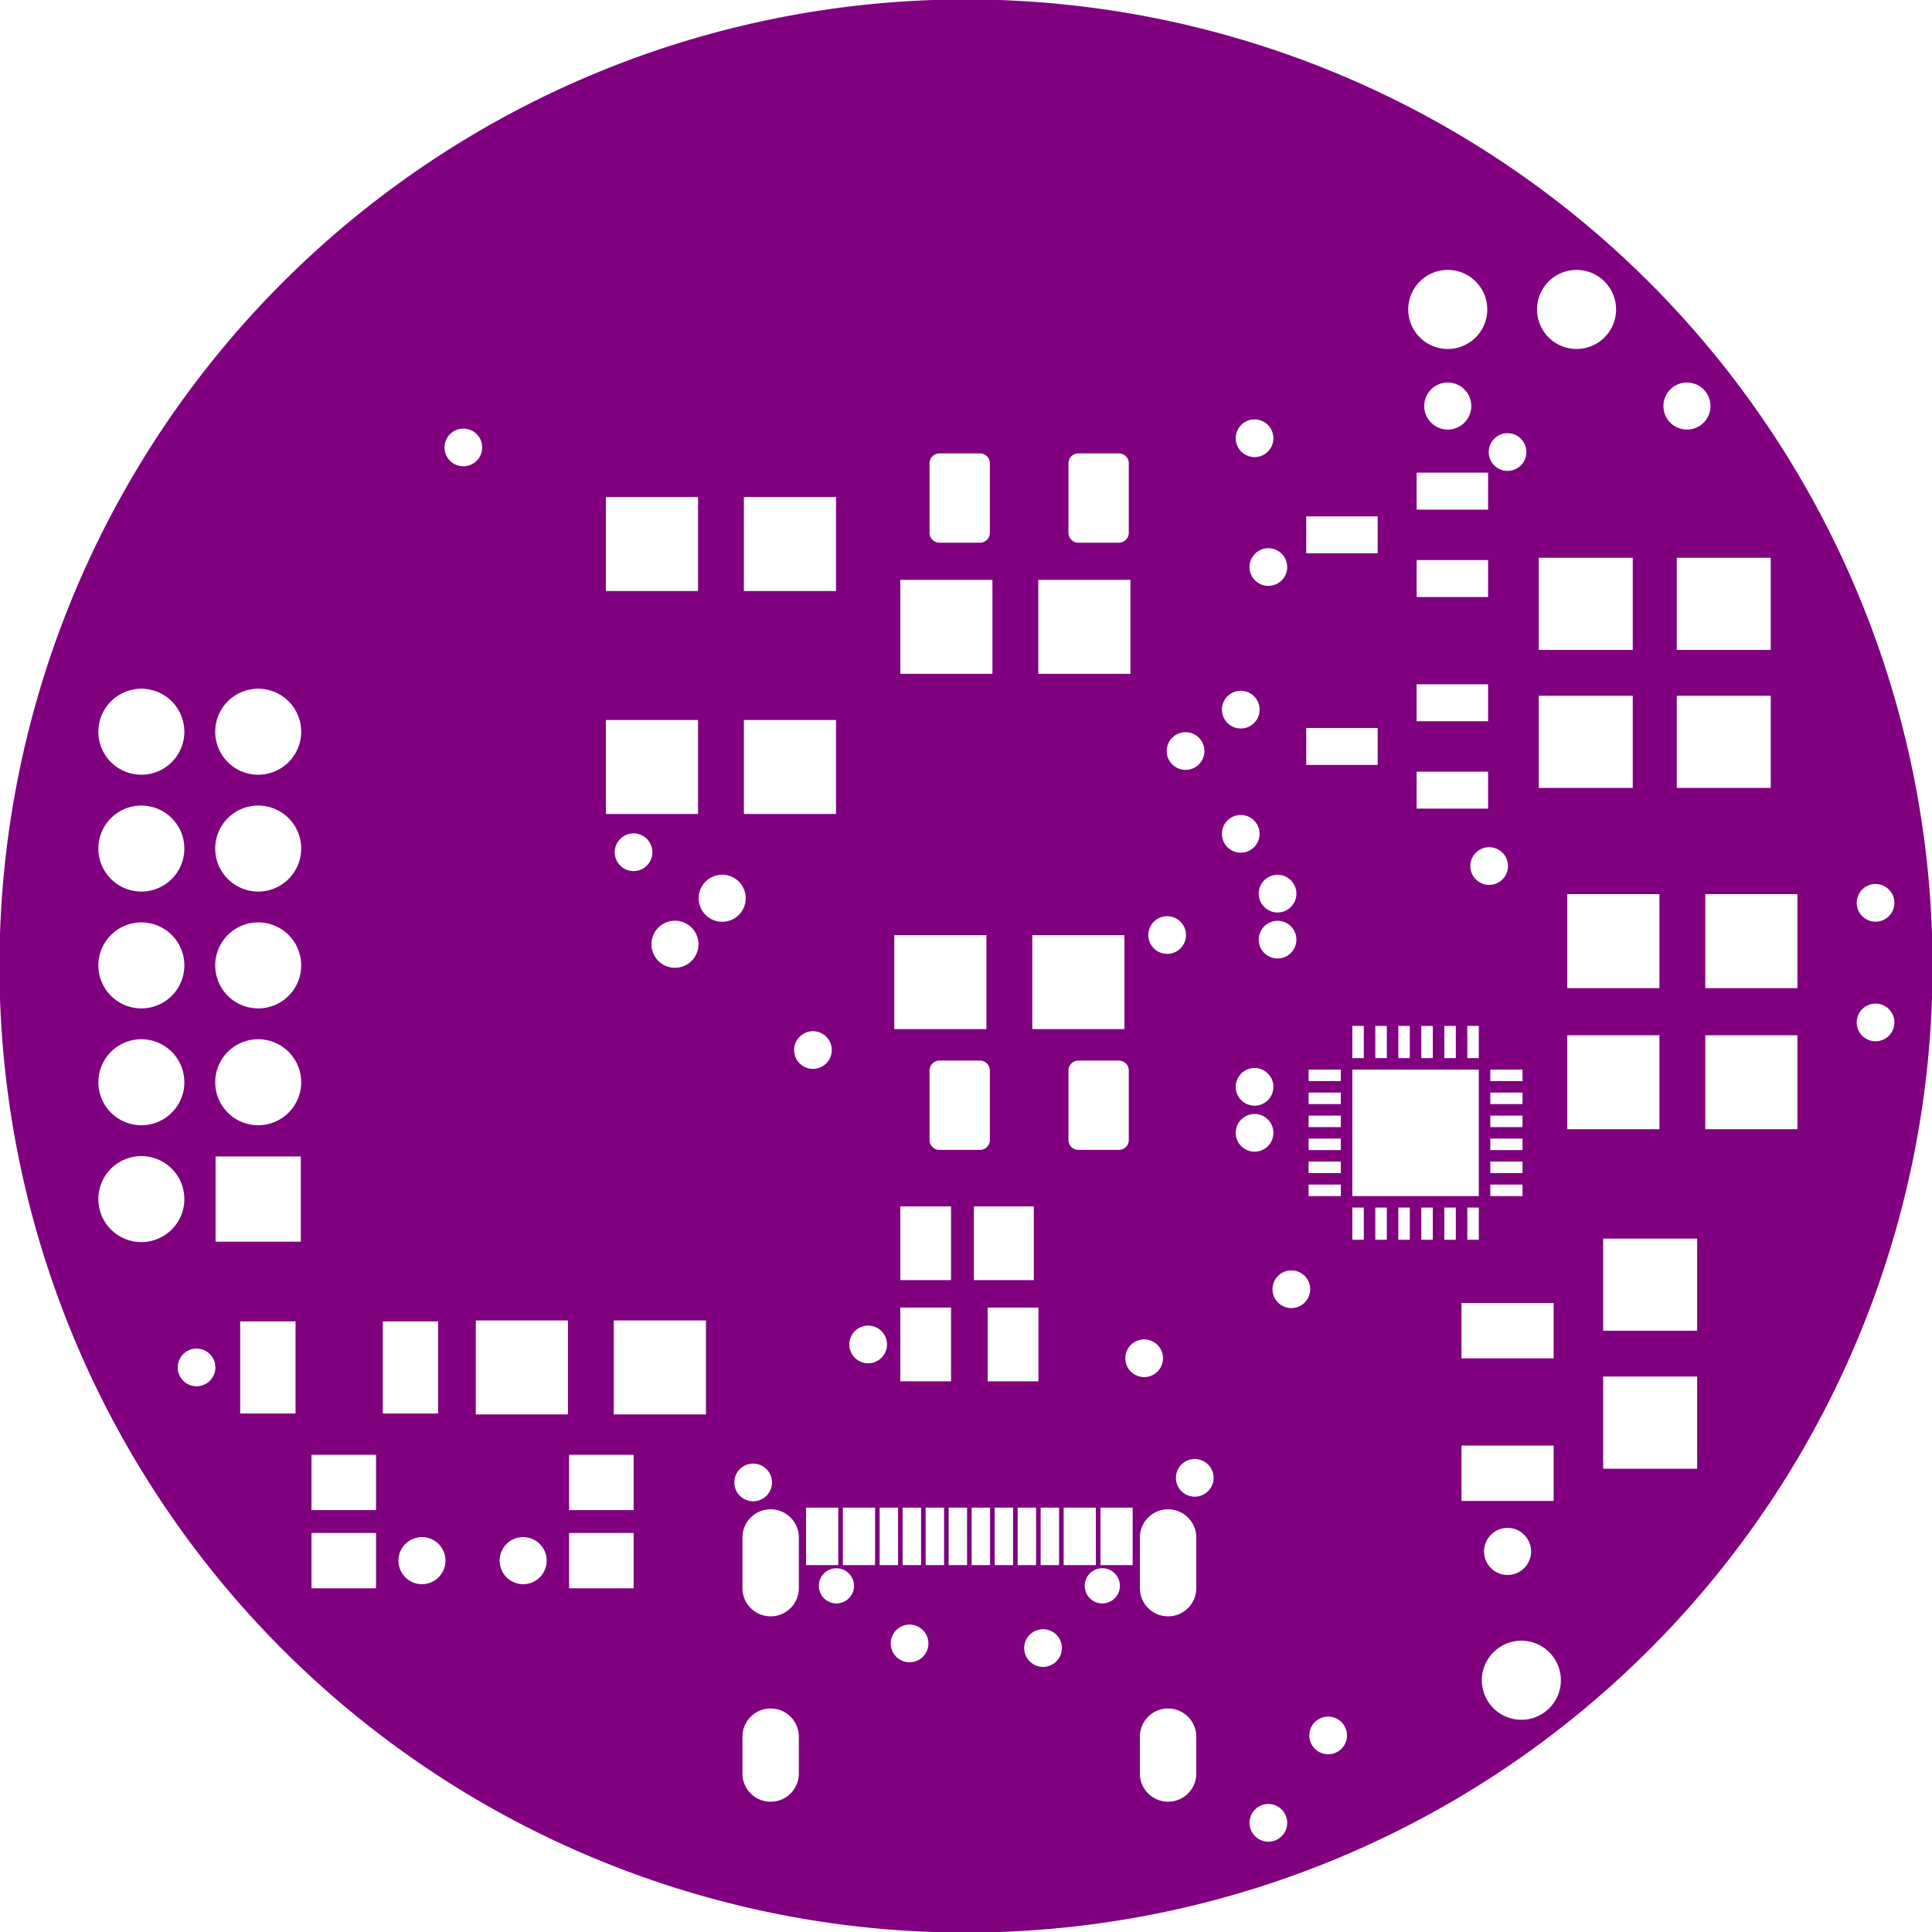 <svg width="42mm" height="42mm" viewBox="0 0 16535434 16535434"  version="1.1" xmlns="http://www.w3.org/2000/svg" xmlns:xlink="http://www.w3.org/1999/xlink">
<desc>
Origin 0 0 Bound 286220 50000 16535434 16535434
</desc>
<g fill-rule="evenodd" fill="rgb(128, 0, 128)" stroke="black" stroke-width="1" transform="translate(0, 16535434) scale(1, -1) translate(-286220, -50000)">
<path id="N" d="M 8553916.44 8317600.95 m -8272263.15 0 a 8272263.15 8272263.15 0 1 1 16544526.29 0a 8272263.15 8272263.15 0 1 1 -16544526.29 0M 3504561.00 3465196.00 L 2952121.00 3465196.00 L 2952121.00 2991496.00 L 3504561.00 2991496.00 L 3504561.00 3465196.00  zM 3504561.00 4134485.00 L 2952121.00 4134485.00 L 2952121.00 3660785.00 L 3504561.00 3660785.00 L 3504561.00 4134485.00  zM 1968501.73 4881896.78 m -161201.22 0 a 161201.22 161201.22 0 1 1 322402.43 0a 161201.22 161201.22 0 1 1 -322402.43 0M 2815590.00 5276220.00 L 2341890.00 5276220.00 L 2341890.00 4487560.00 L 2815590.00 4487560.00 L 2815590.00 5276220.00  zM 4036062.00 5276220.00 L 3562362.00 5276220.00 L 3562362.00 4487560.00 L 4036062.00 4487560.00 L 4036062.00 5276220.00  zM 3897638.43 3228346.13 m -201348.87 0 a 201348.87 201348.87 0 1 1 402697.73 0a 201348.87 201348.87 0 1 1 -402697.73 0M 4763780.43 3228346.13 m -201348.87 0 a 201348.87 201348.87 0 1 1 402697.73 0a 201348.87 201348.87 0 1 1 -402697.73 0M 5709291.00 4134485.00 L 5156851.00 4134485.00 L 5156851.00 3660785.00 L 5709291.00 3660785.00 L 5709291.00 4134485.00  zM 5147107.00 5284181.00 L 4358447.00 5284181.00 L 4358447.00 4479773.00 L 5147107.00 4479773.00 L 5147107.00 5284181.00  zM 6640401.00 1721457.00 L 6640401.00 1406497.00 A 241485.30 241485.30 0 0 1 7123381.00 1406497.00 L 7123381.00 1721457.00 A 241485.30 241485.30 0 0 1 6640401.00 1721457.00  zM 7444882.13 3012797.07 m -150528.93 0 a 150528.93 150528.93 0 1 1 301057.86 0a 150528.93 150528.93 0 1 1 -301057.86 0M 5709291.00 3465196.00 L 5156851.00 3465196.00 L 5156851.00 2991496.00 L 5709291.00 2991496.00 L 5709291.00 3465196.00  zM 6640401.00 3426182.00 L 6640401.00 2993110.00 A 241485.30 241485.30 0 0 1 7123381.00 2993110.00 L 7123381.00 3426182.00 A 241485.30 241485.30 0 0 1 6640401.00 3426182.00  zM 6732280.73 3897644.78 m -161201.22 0 a 161201.22 161201.22 0 1 1 322402.43 0a 161201.22 161201.22 0 1 1 -322402.43 0M 6328209.00 5284181.00 L 5539549.00 5284181.00 L 5539549.00 4479773.00 L 6328209.00 4479773.00 L 6328209.00 5284181.00  zM 7460630.00 3682087.00 L 7185040.00 3682087.00 L 7185040.00 3189961.00 L 7460630.00 3189961.00 L 7460630.00 3682087.00  zM 7775591.00 3682087.00 L 7500001.00 3682087.00 L 7500001.00 3189961.00 L 7775591.00 3189961.00 L 7775591.00 3682087.00  zM 8070863.73 2519691.78 m -161201.22 0 a 161201.22 161201.22 0 1 1 322402.43 0a 161201.22 161201.22 0 1 1 -322402.43 0M 9153544.00 3682087.00 L 8996064.00 3682087.00 L 8996064.00 3189961.00 L 9153544.00 3189961.00 L 9153544.00 3682087.00  zM 9213372.73 2480321.78 m -161201.22 0 a 161201.22 161201.22 0 1 1 322402.43 0a 161201.22 161201.22 0 1 1 -322402.43 0M 9665355.00 3682087.00 L 9389765.00 3682087.00 L 9389765.00 3189961.00 L 9665355.00 3189961.00 L 9665355.00 3682087.00  zM 10041975.00 1721457.00 L 10041975.00 1406497.00 A 241485.30 241485.30 0 0 1 10524955.00 1406497.00 L 10524955.00 1721457.00 A 241485.30 241485.30 0 0 1 10041975.00 1721457.00  zM 9720472.13 3012797.07 m -150528.93 0 a 150528.93 150528.93 0 1 1 301057.86 0a 150528.93 150528.93 0 1 1 -301057.86 0M 10041975.00 3426182.00 L 10041975.00 2993110.00 A 241485.30 241485.30 0 0 1 10524955.00 2993110.00 L 10524955.00 3426182.00 A 241485.30 241485.30 0 0 1 10041975.00 3426182.00  zM 9980316.00 3682087.00 L 9704726.00 3682087.00 L 9704726.00 3189961.00 L 9980316.00 3189961.00 L 9980316.00 3682087.00  zM 7972442.00 3682087.00 L 7814962.00 3682087.00 L 7814962.00 3189961.00 L 7972442.00 3189961.00 L 7972442.00 3682087.00  zM 8169292.00 3682087.00 L 8011812.00 3682087.00 L 8011812.00 3189961.00 L 8169292.00 3189961.00 L 8169292.00 3682087.00  zM 8366142.00 3682087.00 L 8208662.00 3682087.00 L 8208662.00 3189961.00 L 8366142.00 3189961.00 L 8366142.00 3682087.00  zM 8562993.00 3682087.00 L 8405513.00 3682087.00 L 8405513.00 3189961.00 L 8562993.00 3189961.00 L 8562993.00 3682087.00  zM 8956694.00 3682087.00 L 8799214.00 3682087.00 L 8799214.00 3189961.00 L 8956694.00 3189961.00 L 8956694.00 3682087.00  zM 9350394.00 3682087.00 L 9192914.00 3682087.00 L 9192914.00 3189961.00 L 9350394.00 3189961.00 L 9350394.00 3682087.00  zM 8759843.00 3682087.00 L 8602363.00 3682087.00 L 8602363.00 3189961.00 L 8759843.00 3189961.00 L 8759843.00 3682087.00  zM 10078737.73 4960636.78 m -161201.22 0 a 161201.22 161201.22 0 1 1 322402.43 0a 161201.22 161201.22 0 1 1 -322402.43 0M 1496064.87 6322829.34 m -367956.66 0 a 367956.66 367956.66 0 1 1 735913.32 0a 367956.66 367956.66 0 1 1 -735913.32 0M 1496064.87 7322829.34 m -367956.66 0 a 367956.66 367956.66 0 1 1 735913.32 0a 367956.66 367956.66 0 1 1 -735913.32 0M 2496064.87 7322829.34 m -367956.66 0 a 367956.66 367956.66 0 1 1 735913.32 0a 367956.66 367956.66 0 1 1 -735913.32 0M 1496064.87 8322829.34 m -367956.66 0 a 367956.66 367956.66 0 1 1 735913.32 0a 367956.66 367956.66 0 1 1 -735913.32 0M 2496064.87 8322829.34 m -367956.66 0 a 367956.66 367956.66 0 1 1 735913.32 0a 367956.66 367956.66 0 1 1 -735913.32 0M 2860866.00 6687638.00 L 2131260.00 6687638.00 L 2131260.00 5958032.00 L 2860866.00 5958032.00 L 2860866.00 6687638.00  zM 5708658.73 9291345.78 m -161201.22 0 a 161201.22 161201.22 0 1 1 322402.43 0a 161201.22 161201.22 0 1 1 -322402.43 0M 6062992.43 8503937.13 m -201348.87 0 a 201348.87 201348.87 0 1 1 402697.73 0a 201348.87 201348.87 0 1 1 -402697.73 0M 6467323.43 8897638.13 m -201348.87 0 a 201348.87 201348.87 0 1 1 402697.73 0a 201348.87 201348.87 0 1 1 -402697.73 0M 1496064.87 9322829.34 m -367956.66 0 a 367956.66 367956.66 0 1 1 735913.32 0a 367956.66 367956.66 0 1 1 -735913.32 0M 1496064.87 10322829.34 m -367956.66 0 a 367956.66 367956.66 0 1 1 735913.32 0a 367956.66 367956.66 0 1 1 -735913.32 0M 2496064.87 9322829.34 m -367956.66 0 a 367956.66 367956.66 0 1 1 735913.32 0a 367956.66 367956.66 0 1 1 -735913.32 0M 2496064.87 10322829.34 m -367956.66 0 a 367956.66 367956.66 0 1 1 735913.32 0a 367956.66 367956.66 0 1 1 -735913.32 0M 6260472.00 10423278.00 L 5471812.00 10423278.00 L 5471812.00 9618870.00 L 6260472.00 9618870.00 L 6260472.00 10423278.00  zM 4251966.73 12755912.78 m -161201.22 0 a 161201.22 161201.22 0 1 1 322402.43 0a 161201.22 161201.22 0 1 1 -322402.43 0M 7441574.00 10423278.00 L 6652914.00 10423278.00 L 6652914.00 9618870.00 L 7441574.00 9618870.00 L 7441574.00 10423278.00  zM 6260472.00 12331338.00 L 5471812.00 12331338.00 L 5471812.00 11526930.00 L 6260472.00 11526930.00 L 6260472.00 12331338.00  zM 7716532.73 5078746.78 m -161201.22 0 a 161201.22 161201.22 0 1 1 322402.43 0a 161201.22 161201.22 0 1 1 -322402.43 0M 8425827.00 5394330.00 L 7991497.00 5394330.00 L 7991497.00 4763150.00 L 8425827.00 4763150.00 L 8425827.00 5394330.00  zM 9173858.00 5394330.00 L 8739528.00 5394330.00 L 8739528.00 4763150.00 L 9173858.00 4763150.00 L 9173858.00 5394330.00  zM 9134488.00 6260472.00 L 8621418.00 6260472.00 L 8621418.00 5629292.00 L 9134488.00 5629292.00 L 9134488.00 6260472.00  zM 8425827.00 6260472.00 L 7991497.00 6260472.00 L 7991497.00 5629292.00 L 8425827.00 5629292.00 L 8425827.00 6260472.00  zM 7244091.73 7598431.78 m -161201.22 0 a 161201.22 161201.22 0 1 1 322402.43 0a 161201.22 161201.22 0 1 1 -322402.43 0M 8673228.00 7508167.00 L 8326772.00 7508167.00 A 84942.89 84942.89 0 0 1 8241833.00 7423228.00 L 8241833.00 6828740.00 A 84942.89 84942.89 0 0 1 8326772.00 6743801.00 L 8673228.00 6743801.00 A 84942.89 84942.89 0 0 1 8758167.00 6828740.00 L 8758167.00 7423228.00 A 84942.89 84942.89 0 0 1 8673228.00 7508167.00  zM 9862204.00 7508167.00 L 9515748.00 7508167.00 A 84942.89 84942.89 0 0 1 9430809.00 7423228.00 L 9430809.00 6828740.00 A 84942.89 84942.89 0 0 1 9515748.00 6743801.00 L 9862204.00 6743801.00 A 84942.89 84942.89 0 0 1 9947143.00 6828740.00 L 9947143.00 7423228.00 A 84942.89 84942.89 0 0 1 9862204.00 7508167.00  zM 8728729.00 8582015.00 L 7940069.00 8582015.00 L 7940069.00 7777607.00 L 8728729.00 7777607.00 L 8728729.00 8582015.00  zM 9909831.00 8582015.00 L 9121171.00 8582015.00 L 9121171.00 7777607.00 L 9909831.00 7777607.00 L 9909831.00 8582015.00  zM 10275588.73 8582683.78 m -161201.22 0 a 161201.22 161201.22 0 1 1 322402.43 0a 161201.22 161201.22 0 1 1 -322402.43 0M 9961259.00 11622676.00 L 9172599.00 11622676.00 L 9172599.00 10818268.00 L 9961259.00 10818268.00 L 9961259.00 11622676.00  zM 7441574.00 12331338.00 L 6652914.00 12331338.00 L 6652914.00 11526930.00 L 7441574.00 11526930.00 L 7441574.00 12331338.00  zM 8780157.00 11622676.00 L 7991497.00 11622676.00 L 7991497.00 10818268.00 L 8780157.00 10818268.00 L 8780157.00 11622676.00  zM 8673228.00 12705018.00 L 8326772.00 12705018.00 A 84942.89 84942.89 0 0 1 8241833.00 12620079.00 L 8241833.00 12025591.00 A 84942.89 84942.89 0 0 1 8326772.00 11940652.00 L 8673228.00 11940652.00 A 84942.89 84942.89 0 0 1 8758167.00 12025591.00 L 8758167.00 12620079.00 A 84942.89 84942.89 0 0 1 8673228.00 12705018.00  zM 9862204.00 12705018.00 L 9515748.00 12705018.00 A 84942.89 84942.89 0 0 1 9430809.00 12620079.00 L 9430809.00 12025591.00 A 84942.89 84942.89 0 0 1 9515748.00 11940652.00 L 9862204.00 11940652.00 A 84942.89 84942.89 0 0 1 9947143.00 12025591.00 L 9947143.00 12620079.00 A 84942.89 84942.89 0 0 1 9862204.00 12705018.00  zM 11141729.73 984258.78 m -161201.22 0 a 161201.22 161201.22 0 1 1 322402.43 0a 161201.22 161201.22 0 1 1 -322402.43 0M 11653540.73 1732289.78 m -161201.22 0 a 161201.22 161201.22 0 1 1 322402.43 0a 161201.22 161201.22 0 1 1 -322402.43 0M 10511808.73 3937014.78 m -161201.22 0 a 161201.22 161201.22 0 1 1 322402.43 0a 161201.22 161201.22 0 1 1 -322402.43 0M 13307089.00 2204717.05 m -338174.95 0 a 338174.95 338174.95 0 1 1 676349.89 0a 338174.95 338174.95 0 1 1 -676349.89 0M 13188976.43 3307087.13 m -201348.87 0 a 201348.87 201348.87 0 1 1 402697.73 0a 201348.87 201348.87 0 1 1 -402697.73 0M 11338580.73 5551187.78 m -161201.22 0 a 161201.22 161201.22 0 1 1 322402.43 0a 161201.22 161201.22 0 1 1 -322402.43 0M 13583307.00 4213229.00 L 12794647.00 4213229.00 L 12794647.00 3739529.00 L 13583307.00 3739529.00 L 13583307.00 4213229.00  zM 13583307.00 5433701.00 L 12794647.00 5433701.00 L 12794647.00 4960001.00 L 13583307.00 4960001.00 L 13583307.00 5433701.00  zM 14811653.00 4803779.00 L 14007245.00 4803779.00 L 14007245.00 4015119.00 L 14811653.00 4015119.00 L 14811653.00 4803779.00  zM 11958661.00 6250001.00 L 11860237.00 6250001.00 L 11860237.00 5974411.00 L 11958661.00 5974411.00 L 11958661.00 6250001.00  zM 12155511.00 6250001.00 L 12057087.00 6250001.00 L 12057087.00 5974411.00 L 12155511.00 5974411.00 L 12155511.00 6250001.00  zM 12352362.00 6250001.00 L 12253938.00 6250001.00 L 12253938.00 5974411.00 L 12352362.00 5974411.00 L 12352362.00 6250001.00  zM 12549212.00 6250001.00 L 12450788.00 6250001.00 L 12450788.00 5974411.00 L 12549212.00 5974411.00 L 12549212.00 6250001.00  zM 12746063.00 6250001.00 L 12647639.00 6250001.00 L 12647639.00 5974411.00 L 12746063.00 5974411.00 L 12746063.00 6250001.00  zM 12942913.00 6250001.00 L 12844489.00 6250001.00 L 12844489.00 5974411.00 L 12942913.00 5974411.00 L 12942913.00 6250001.00  zM 13316929.00 6446851.00 L 13041339.00 6446851.00 L 13041339.00 6348427.00 L 13316929.00 6348427.00 L 13316929.00 6446851.00  zM 14811653.00 5984881.00 L 14007245.00 5984881.00 L 14007245.00 5196221.00 L 14811653.00 5196221.00 L 14811653.00 5984881.00  zM 11023619.73 6889770.78 m -161201.22 0 a 161201.22 161201.22 0 1 1 322402.43 0a 161201.22 161201.22 0 1 1 -322402.43 0M 11761811.00 6643701.00 L 11486221.00 6643701.00 L 11486221.00 6545277.00 L 11761811.00 6545277.00 L 11761811.00 6643701.00  zM 11761811.00 6446851.00 L 11486221.00 6446851.00 L 11486221.00 6348427.00 L 11761811.00 6348427.00 L 11761811.00 6446851.00  zM 11761811.00 6840552.00 L 11486221.00 6840552.00 L 11486221.00 6742128.00 L 11761811.00 6742128.00 L 11761811.00 6840552.00  zM 11023619.73 7283471.78 m -161201.22 0 a 161201.22 161201.22 0 1 1 322402.43 0a 161201.22 161201.22 0 1 1 -322402.43 0M 11761811.00 7431103.00 L 11486221.00 7431103.00 L 11486221.00 7332679.00 L 11761811.00 7332679.00 L 11761811.00 7431103.00  zM 11761811.00 7037402.00 L 11486221.00 7037402.00 L 11486221.00 6938978.00 L 11761811.00 6938978.00 L 11761811.00 7037402.00  zM 11761811.00 7234253.00 L 11486221.00 7234253.00 L 11486221.00 7135829.00 L 11761811.00 7135829.00 L 11761811.00 7234253.00  zM 12942913.00 7431103.00 L 11860237.00 7431103.00 L 11860237.00 6348427.00 L 12942913.00 6348427.00 L 12942913.00 7431103.00  zM 13316929.00 7234253.00 L 13041339.00 7234253.00 L 13041339.00 7135829.00 L 13316929.00 7135829.00 L 13316929.00 7234253.00  zM 13316929.00 6643701.00 L 13041339.00 6643701.00 L 13041339.00 6545277.00 L 13316929.00 6545277.00 L 13316929.00 6643701.00  zM 13316929.00 6840552.00 L 13041339.00 6840552.00 L 13041339.00 6742128.00 L 13316929.00 6742128.00 L 13316929.00 6840552.00  zM 13316929.00 7037402.00 L 13041339.00 7037402.00 L 13041339.00 6938978.00 L 13316929.00 6938978.00 L 13316929.00 7037402.00  zM 13316929.00 7431103.00 L 13041339.00 7431103.00 L 13041339.00 7332679.00 L 13316929.00 7332679.00 L 13316929.00 7431103.00  zM 14488819.00 7725039.00 L 13700159.00 7725039.00 L 13700159.00 6920631.00 L 14488819.00 6920631.00 L 14488819.00 7725039.00  zM 15669921.00 7725039.00 L 14881261.00 7725039.00 L 14881261.00 6920631.00 L 15669921.00 6920631.00 L 15669921.00 7725039.00  zM 11958661.00 7805119.00 L 11860237.00 7805119.00 L 11860237.00 7529529.00 L 11958661.00 7529529.00 L 11958661.00 7805119.00  zM 12155511.00 7805119.00 L 12057087.00 7805119.00 L 12057087.00 7529529.00 L 12155511.00 7529529.00 L 12155511.00 7805119.00  zM 11220469.73 8543313.78 m -161201.22 0 a 161201.22 161201.22 0 1 1 322402.43 0a 161201.22 161201.22 0 1 1 -322402.43 0M 12352362.00 7805119.00 L 12253938.00 7805119.00 L 12253938.00 7529529.00 L 12352362.00 7529529.00 L 12352362.00 7805119.00  zM 12549212.00 7805119.00 L 12450788.00 7805119.00 L 12450788.00 7529529.00 L 12549212.00 7529529.00 L 12549212.00 7805119.00  zM 10905509.73 9448825.78 m -161201.22 0 a 161201.22 161201.22 0 1 1 322402.43 0a 161201.22 161201.22 0 1 1 -322402.43 0M 10433068.73 10157486.78 m -161201.22 0 a 161201.22 161201.22 0 1 1 322402.43 0a 161201.22 161201.22 0 1 1 -322402.43 0M 11220469.73 8937014.78 m -161201.22 0 a 161201.22 161201.22 0 1 1 322402.43 0a 161201.22 161201.22 0 1 1 -322402.43 0M 12077402.00 10354960.00 L 11465906.00 10354960.00 L 11465906.00 10038740.00 L 12077402.00 10038740.00 L 12077402.00 10354960.00  zM 12746063.00 7805119.00 L 12647639.00 7805119.00 L 12647639.00 7529529.00 L 12746063.00 7529529.00 L 12746063.00 7805119.00  zM 12942913.00 7805119.00 L 12844489.00 7805119.00 L 12844489.00 7529529.00 L 12942913.00 7529529.00 L 12942913.00 7805119.00  zM 13031493.73 9173234.78 m -161201.22 0 a 161201.22 161201.22 0 1 1 322402.43 0a 161201.22 161201.22 0 1 1 -322402.43 0M 13022284.00 9980944.00 L 12410788.00 9980944.00 L 12410788.00 9664724.00 L 13022284.00 9664724.00 L 13022284.00 9980944.00  zM 14488819.00 8932688.00 L 13700159.00 8932688.00 L 13700159.00 8128280.00 L 14488819.00 8128280.00 L 14488819.00 8932688.00  zM 15669921.00 8932688.00 L 14881261.00 8932688.00 L 14881261.00 8128280.00 L 15669921.00 8128280.00 L 15669921.00 8932688.00  zM 16338580.73 7834652.78 m -161201.22 0 a 161201.22 161201.22 0 1 1 322402.43 0a 161201.22 161201.22 0 1 1 -322402.43 0M 16338580.73 8858274.78 m -161201.22 0 a 161201.22 161201.22 0 1 1 322402.43 0a 161201.22 161201.22 0 1 1 -322402.43 0M 10905509.73 10511817.78 m -161201.22 0 a 161201.22 161201.22 0 1 1 322402.43 0a 161201.22 161201.22 0 1 1 -322402.43 0M 11141729.73 11732289.78 m -161201.22 0 a 161201.22 161201.22 0 1 1 322402.43 0a 161201.22 161201.22 0 1 1 -322402.43 0M 13022284.00 10728975.00 L 12410788.00 10728975.00 L 12410788.00 10412755.00 L 13022284.00 10412755.00 L 13022284.00 10728975.00  zM 13022284.00 11791968.00 L 12410788.00 11791968.00 L 12410788.00 11475748.00 L 13022284.00 11475748.00 L 13022284.00 11791968.00  zM 11023619.73 12834652.78 m -161201.22 0 a 161201.22 161201.22 0 1 1 322402.43 0a 161201.22 161201.22 0 1 1 -322402.43 0M 12077402.00 12165984.00 L 11465906.00 12165984.00 L 11465906.00 11849764.00 L 12077402.00 11849764.00 L 12077402.00 12165984.00  zM 12677165.43 13110236.13 m -201348.87 0 a 201348.87 201348.87 0 1 1 402697.73 0a 201348.87 201348.87 0 1 1 -402697.73 0M 12677167.00 13937001.05 m -338174.95 0 a 338174.95 338174.95 0 1 1 676349.89 0a 338174.95 338174.95 0 1 1 -676349.89 0M 14260473.00 10630550.00 L 13456065.00 10630550.00 L 13456065.00 9841890.00 L 14260473.00 9841890.00 L 14260473.00 10630550.00  zM 14260473.00 11811652.00 L 13456065.00 11811652.00 L 13456065.00 11022992.00 L 14260473.00 11022992.00 L 14260473.00 11811652.00  zM 15441575.00 10630550.00 L 14637167.00 10630550.00 L 14637167.00 9841890.00 L 15441575.00 9841890.00 L 15441575.00 10630550.00  zM 15441575.00 11811652.00 L 14637167.00 11811652.00 L 14637167.00 11022992.00 L 15441575.00 11022992.00 L 15441575.00 11811652.00  zM 13022284.00 12539999.00 L 12410788.00 12539999.00 L 12410788.00 12223779.00 L 13022284.00 12223779.00 L 13022284.00 12539999.00  zM 13188973.73 12716541.78 m -161201.22 0 a 161201.22 161201.22 0 1 1 322402.43 0a 161201.22 161201.22 0 1 1 -322402.43 0M 13779530.00 13937001.05 m -338174.95 0 a 338174.95 338174.95 0 1 1 676349.89 0a 338174.95 338174.95 0 1 1 -676349.89 0M 14724409.43 13110236.13 m -201348.87 0 a 201348.87 201348.87 0 1 1 402697.73 0a 201348.87 201348.87 0 1 1 -402697.73 0"/>
</g>
</svg>
